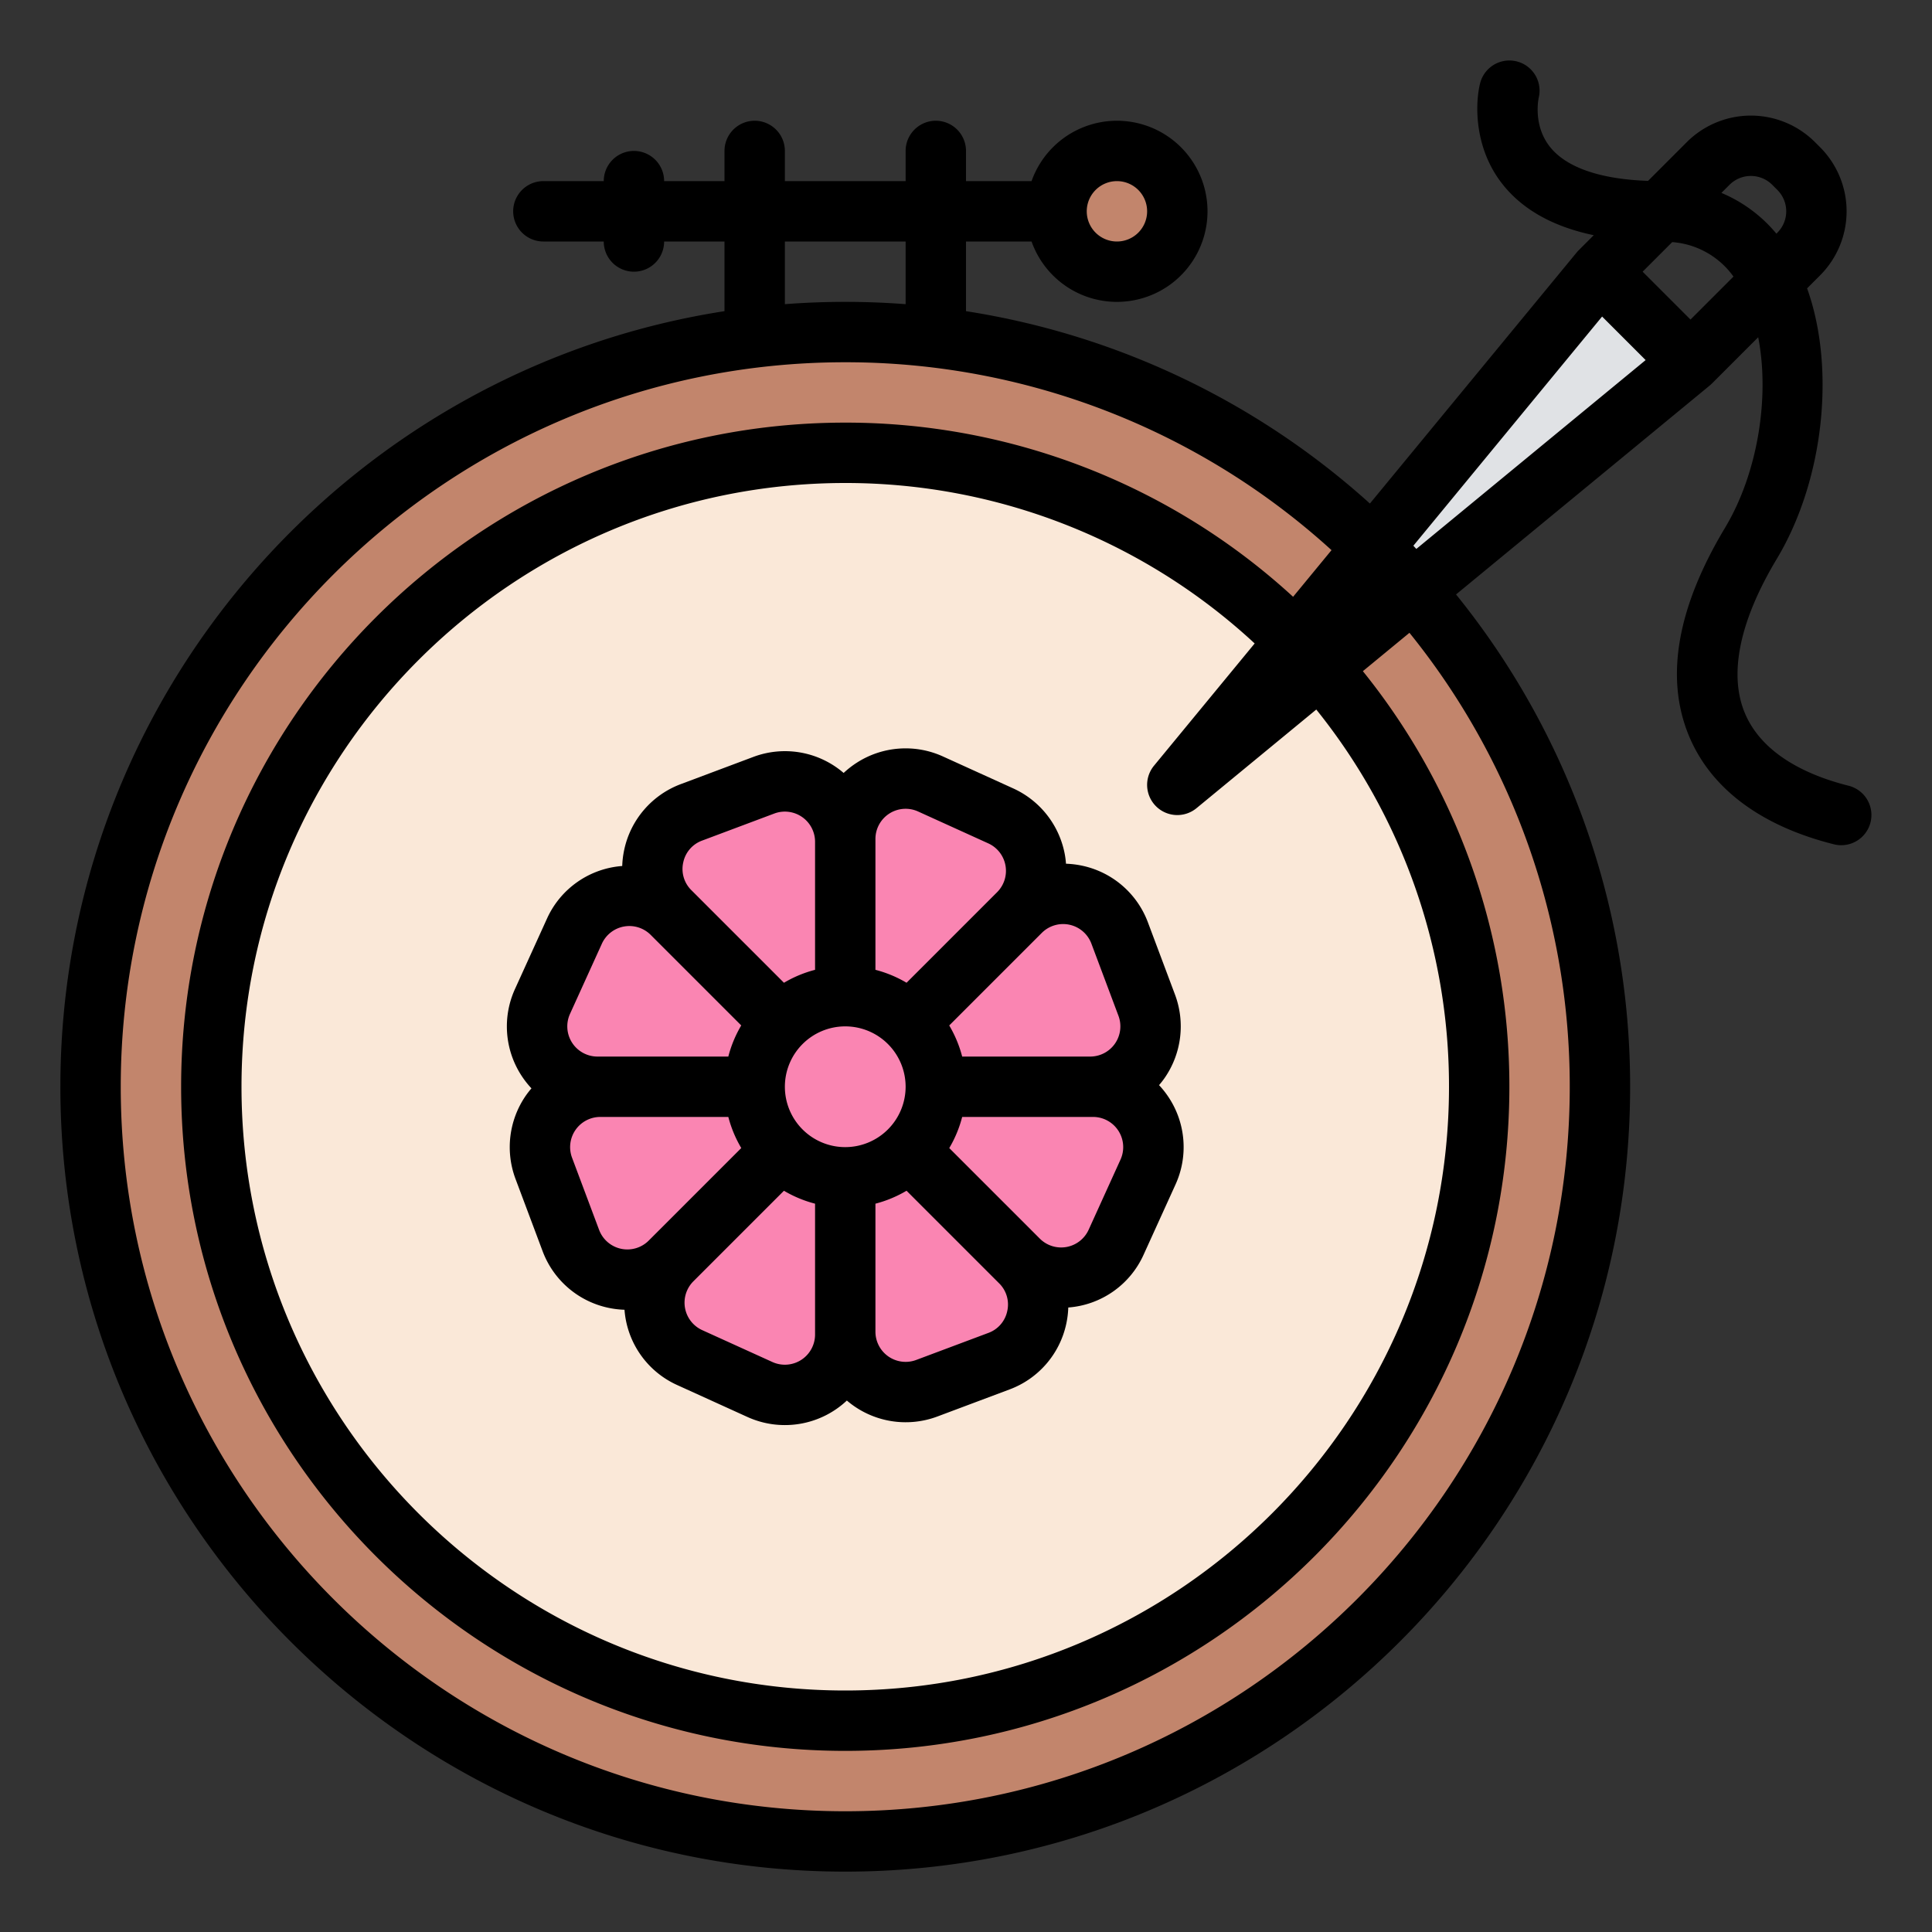 <?xml version="1.0"?>
<svg xmlns="http://www.w3.org/2000/svg" id="Filled" viewBox="0 0 512 512" width="512" height="512"><rect x="0" y="0" width="512" height="512" fill="#333333" stroke="none"/><circle cx="224" cy="288" r="200" style="fill:#c2856c"/><circle cx="224" cy="288" r="168" style="fill:#fae8d8"/><circle cx="296" cy="56" r="16" style="fill:#c2856c"/><polygon points="424 72 312 208 448 96 424 72" style="fill:#e0e2e5"/><circle cx="224" cy="288" r="80" style="fill:#fa85b2"/><path d="M489.94,208.239c-9.951-2.488-22.813-7.866-27.575-19.362-4.264-10.3-1.327-24.391,8.5-40.761,12.6-21,15.591-50.672,8.034-71.7l3.45-3.45a24.027,24.027,0,0,0,0-33.94l-1.373-1.373a24.028,24.028,0,0,0-33.942,0l-10.28,10.281c-12.656-.445-21.6-3.52-25.966-8.974-4.543-5.679-3.1-12.658-3-13.1a8,8,0,0,0-15.54-3.806c-1.347,5.388-1.636,17.058,5.826,26.616,5.34,6.839,13.483,11.4,24.285,13.66l-4.007,4.007c-.184.184-.355.376-.518.573h0l-.022.027-.014.017L363.039,133.44A207.393,207.393,0,0,0,256,82.462V64h17.376a24,24,0,1,0,0-16H256V40a8,8,0,0,0-16,0v8H208V40a8,8,0,0,0-16,0v8H176a8,8,0,0,0-16,0H144a8,8,0,0,0,0,16h16a8,8,0,0,0,16,0h16V82.462C92.447,97.9,16,184.189,16,288c0,114.691,93.309,208,208,208s208-93.309,208-208a206.994,206.994,0,0,0-46.135-130.466l67.178-55.323.014-.012.029-.024h0c.2-.162.388-.333.572-.517l12.285-12.285c3.08,15.83-.067,35.955-8.8,50.512-12.713,21.189-15.928,39.733-9.556,55.116,5.786,13.97,19.091,23.915,38.476,28.761a8,8,0,0,0,3.88-15.522ZM296,48a8,8,0,1,1-8,8A8.009,8.009,0,0,1,296,48ZM208,64h32V80.609Q232.079,80,224,80t-16,.609ZM416,288c0,105.869-86.131,192-192,192S32,393.869,32,288,118.131,96,224,96a191.247,191.247,0,0,1,128.866,49.793l-10.181,12.363A175.32,175.32,0,0,0,224,112c-97.047,0-176,78.953-176,176s78.953,176,176,176,176-78.953,176-176a175.149,175.149,0,0,0-38.826-110.133L373.52,167.7A191.078,191.078,0,0,1,416,288ZM306.343,213.657a8,8,0,0,0,10.743.518l31.743-26.141A159.227,159.227,0,0,1,384,288c0,88.224-71.775,160-160,160S64,376.224,64,288s71.775-160,160-160a159.4,159.4,0,0,1,108.5,42.523l-26.676,32.392A8,8,0,0,0,306.343,213.657Zm69-68.185c-.265-.281-.523-.568-.789-.847l50.019-60.737,11.538,11.538ZM448,84.687,435.313,72l7.84-7.839A21.932,21.932,0,0,1,459.389,73.3Zm8.193-33.566,2.151-2.151a8.007,8.007,0,0,1,11.312,0l1.373,1.373a8.01,8.01,0,0,1,0,11.314l-.266.266A37.965,37.965,0,0,0,456.193,51.121Z"/><path d="M286.824,229.428a24.172,24.172,0,0,0-4.323-.532c-.063-.8-.156-1.595-.3-2.392a24,24,0,0,0-13.683-17.566l-18.586-8.448a23.9,23.9,0,0,0-22.925,1.67,24.143,24.143,0,0,0-3.433,2.681,23.828,23.828,0,0,0-24-4.225l-19.116,7.169a23.9,23.9,0,0,0-15.029,17.391,24.172,24.172,0,0,0-.532,4.323,23.821,23.821,0,0,0-19.958,13.983l-8.449,18.587a23.908,23.908,0,0,0,1.67,22.924,24.15,24.15,0,0,0,2.682,3.433,23.755,23.755,0,0,0-1.479,1.9,24.008,24.008,0,0,0-2.746,22.1l7.169,19.116a23.9,23.9,0,0,0,17.391,15.029,24.166,24.166,0,0,0,4.322.529,23.831,23.831,0,0,0,13.984,19.961l18.586,8.448a24,24,0,0,0,26.359-4.351,23.977,23.977,0,0,0,24,4.225l19.116-7.169a23.9,23.9,0,0,0,15.029-17.391,24.194,24.194,0,0,0,.532-4.322,23.838,23.838,0,0,0,19.958-13.984l8.449-18.587a23.908,23.908,0,0,0-1.67-22.924,24.15,24.15,0,0,0-2.682-3.433,23.755,23.755,0,0,0,1.479-1.9,24.008,24.008,0,0,0,2.746-22.1l-7.169-19.116A23.9,23.9,0,0,0,286.824,229.428Zm-10.737,17.8a8,8,0,0,1,13.147,2.848L296.4,269.19a8,8,0,0,1-7.49,10.81H254.987a31.826,31.826,0,0,0-3.431-8.242ZM232,223.088v-.75a8,8,0,0,1,11.311-7.283L261.9,223.5a8,8,0,0,1,2.346,12.939l-24,24A31.826,31.826,0,0,0,232,257.013Zm-50.935,5.475a7.869,7.869,0,0,1,5.009-5.8l19.117-7.168A8,8,0,0,1,216,223.088v33.925a31.826,31.826,0,0,0-8.242,3.431l-24-24-.529-.529A7.87,7.87,0,0,1,181.065,228.563ZM151.056,268.69,159.5,250.1a8,8,0,0,1,12.935-2.351l24,24A31.826,31.826,0,0,0,193.013,280H158.339a8,8,0,0,1-7.283-11.31Zm20.857,60.083a8,8,0,0,1-13.147-2.848L151.6,306.81a8,8,0,0,1,7.49-10.81h33.925a31.826,31.826,0,0,0,3.431,8.242ZM216,352.912v.75a8,8,0,0,1-11.311,7.283L186.1,352.5a8,8,0,0,1-2.346-12.939l24-24A31.826,31.826,0,0,0,216,318.987ZM224,304a16,16,0,1,1,16-16A16.019,16.019,0,0,1,224,304Zm42.935,43.437a7.869,7.869,0,0,1-5.009,5.8L242.81,360.4a8,8,0,0,1-10.81-7.49V318.987a31.826,31.826,0,0,0,8.242-3.431l24,24,.01.009.52.521A7.867,7.867,0,0,1,266.935,347.437Zm30.009-40.127L288.5,325.9a8,8,0,0,1-12.935,2.351l-24-24A31.826,31.826,0,0,0,254.987,296h34.674a8,8,0,0,1,7.283,11.31Z"/></svg>
